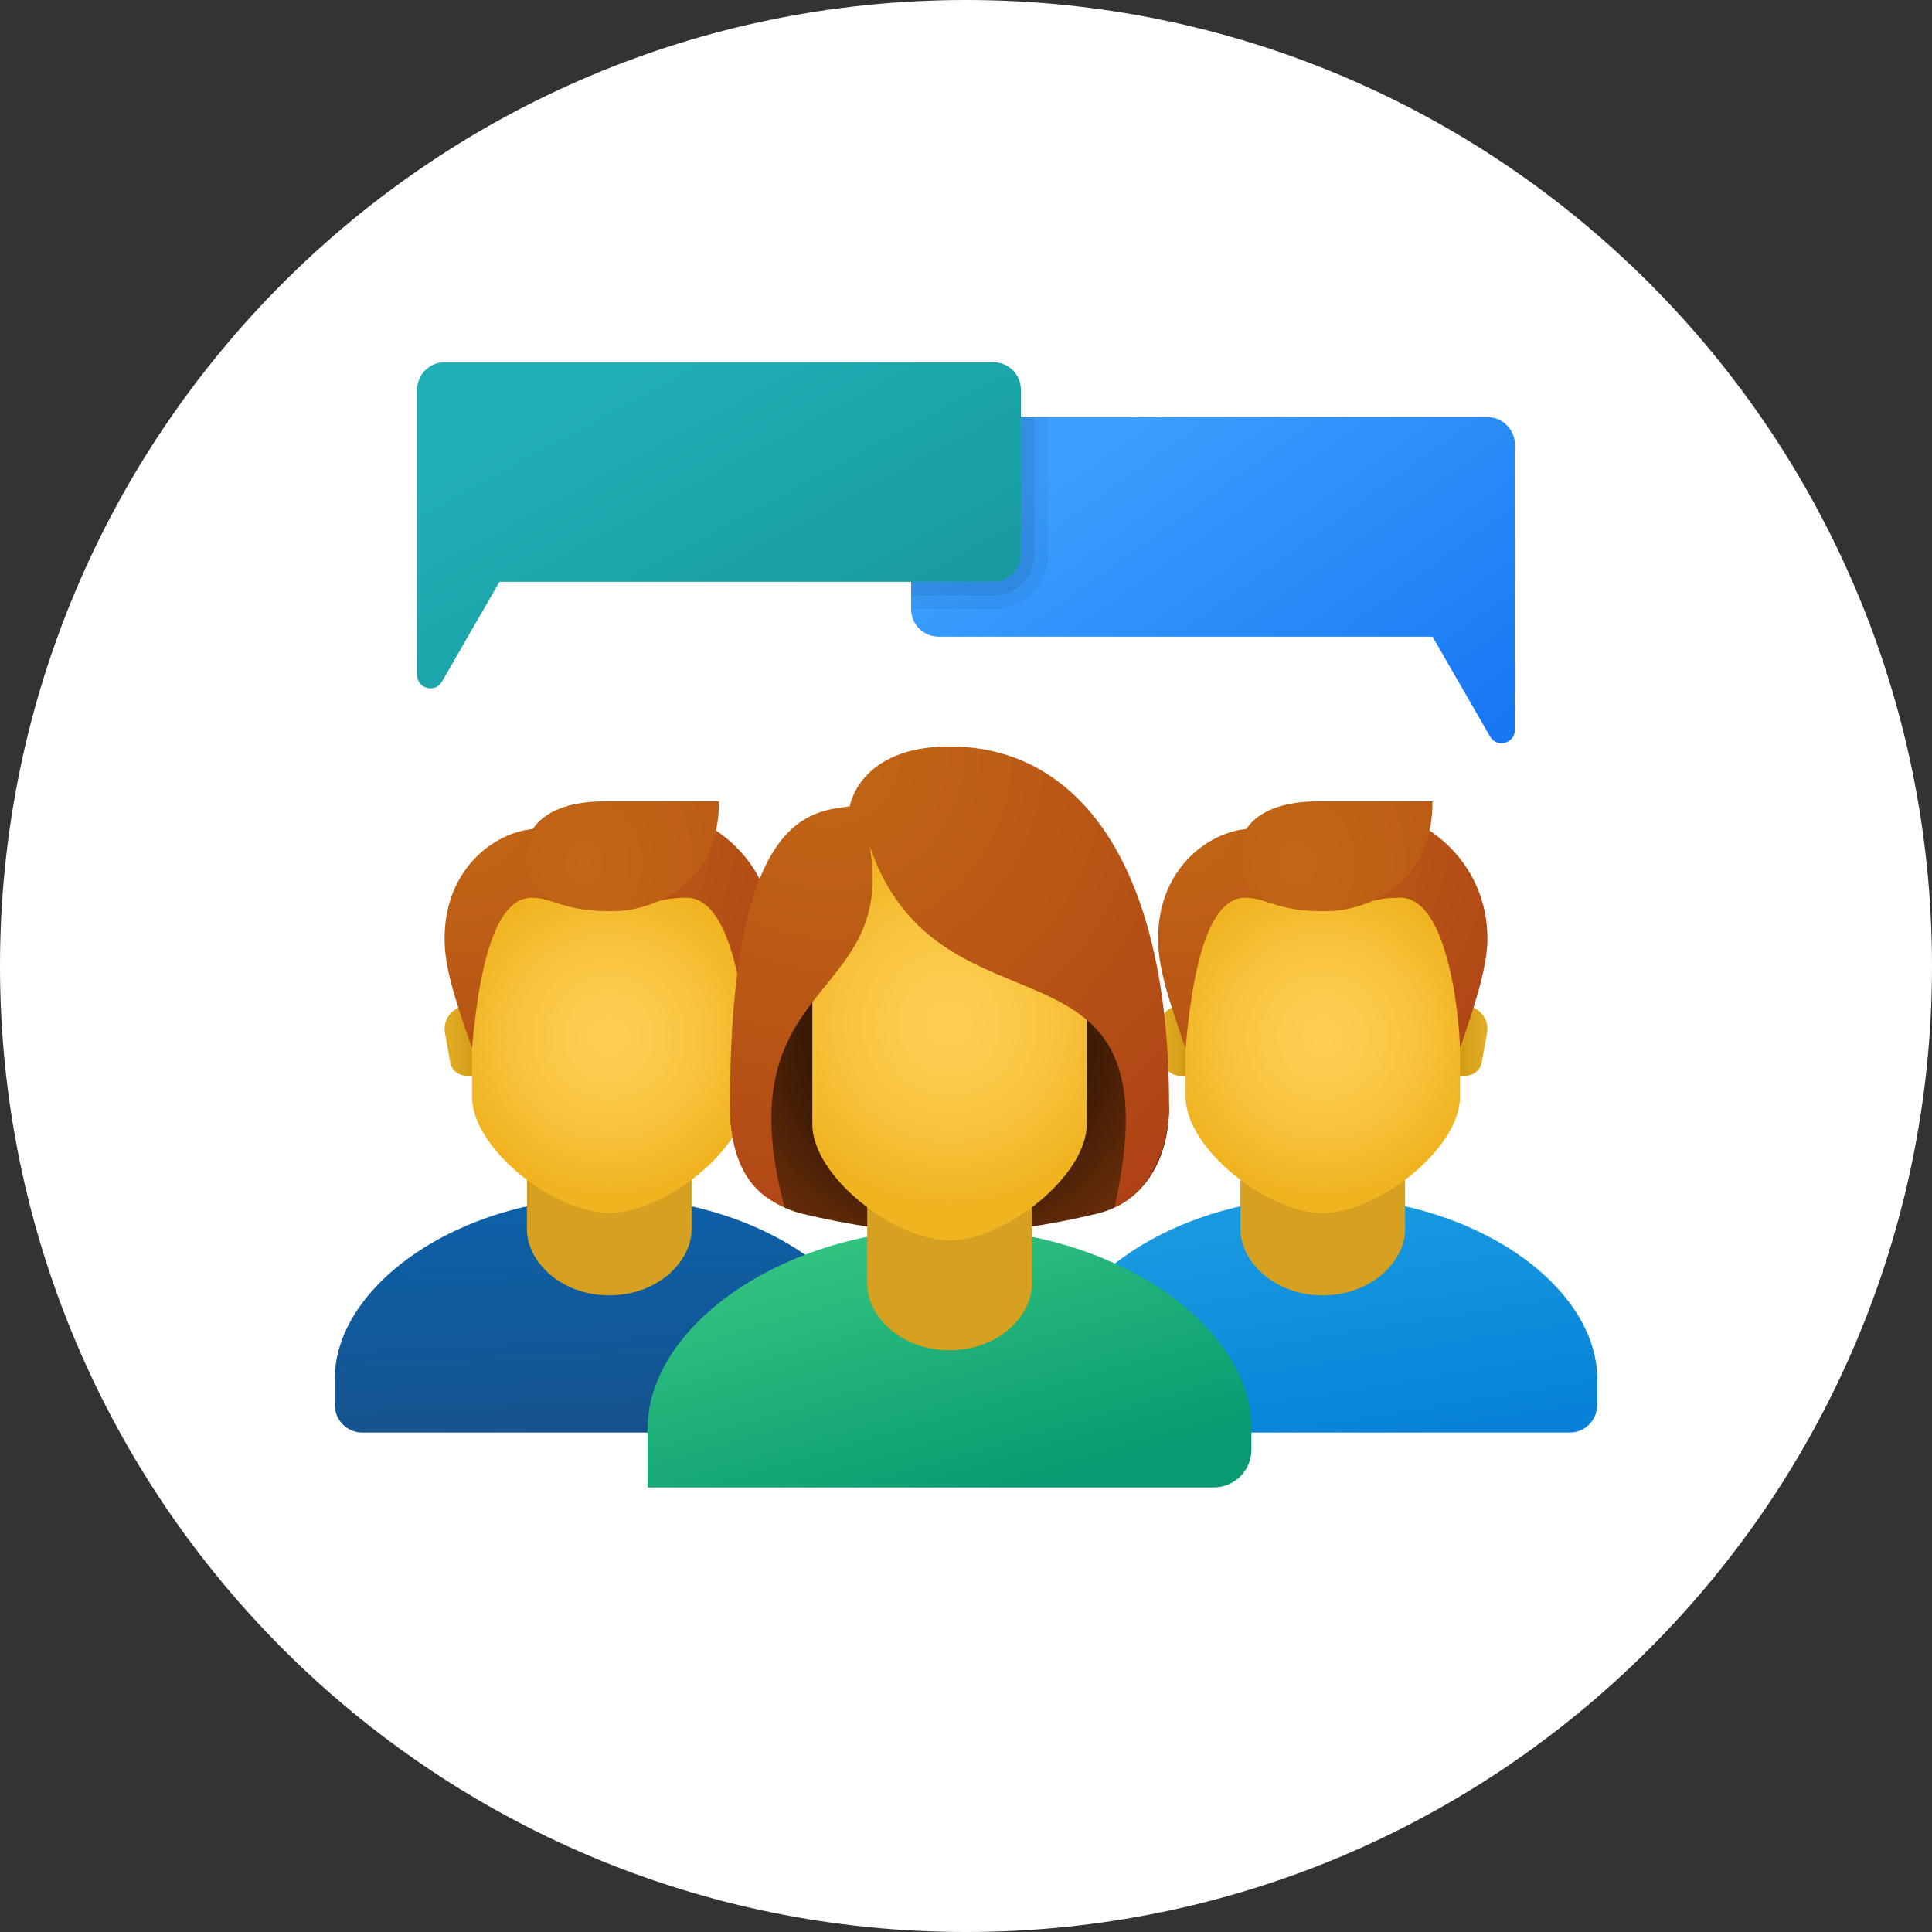 <svg width="88" height="88" viewBox="0 0 88 88" fill="none" xmlns="http://www.w3.org/2000/svg">
<rect x="0" y="0" width="88" height="88" fill="#333333" stroke="none"/>
<path d="M44 88C68.3 88 88 68.3 88 44C88 19.7 68.3 0 44 0C19.7 0 0 19.7 0 44C0 68.3 19.7 88 44 88Z" fill="white"/>
<path d="M60.25 54.536C53.346 54.536 47.75 58.604 47.75 62.795V64C47.75 64.69 48.31 65.25 49 65.25H71.5C72.19 65.25 72.75 64.69 72.75 64V62.795C72.75 58.604 67.154 54.536 60.25 54.536Z" fill="url(#paint0_linear_424_861)"/>
<path d="M64 56C64 57.422 62.5 59 60.25 59C58 59 56.5 57.422 56.5 56C56.5 54.023 56.5 50.724 56.5 50.724H64C64 50.724 64 54.023 64 56Z" fill="#D6A121"/>
<path d="M66.619 45.786H65.676V49H66.745C67.112 49 67.426 48.749 67.489 48.405L67.735 47.036C67.851 46.383 67.319 45.786 66.619 45.786Z" fill="url(#paint1_linear_424_861)"/>
<path d="M53.881 45.786H54.824V49H53.755C53.388 49 53.074 48.749 53.011 48.405L52.765 47.036C52.649 46.383 53.181 45.786 53.881 45.786Z" fill="url(#paint2_linear_424_861)"/>
<path d="M60.25 39.209C57.166 39.209 54 39.678 54 46.344C54 46.877 54 49.384 54 49.954C54 52.334 57.75 55.25 60.25 55.25C62.75 55.25 66.5 52.334 66.5 49.954C66.5 49.384 66.5 46.877 66.5 46.344C66.5 39.678 63.334 39.209 60.25 39.209Z" fill="url(#paint3_radial_424_861)"/>
<path d="M60.25 36.5C59 36.5 57.036 37.75 57.036 37.75C55.271 37.75 52.75 39.405 52.75 42.75C52.75 43.969 53.117 45.224 54 47.75C54.421 42.926 55.369 40.891 56.72 40.891C57.699 40.891 58.145 41.5 60.25 41.5C62.028 41.5 62.015 40.891 63.78 40.891C66.095 40.891 66.5 46.99 66.5 47.75C67.382 45.224 67.75 43.815 67.75 42.75C67.75 39.377 65.044 36.5 60.25 36.5Z" fill="url(#paint4_radial_424_861)"/>
<path d="M60.066 36.5C56.884 36.5 56.514 38.188 56.514 38.447C56.514 38.595 56.5 38.919 56.5 39.471C56.5 40.024 57.06 41.5 60.376 41.5C62.38 41.5 65.25 40.22 65.25 36.5C65.25 36.5 64.605 36.5 60.066 36.5Z" fill="url(#paint5_radial_424_861)"/>
<path d="M27.75 54.536C20.846 54.536 15.25 58.604 15.25 62.795V64C15.25 64.69 15.81 65.25 16.5 65.25H39C39.69 65.25 40.25 64.69 40.25 64V62.795C40.25 58.604 34.654 54.536 27.75 54.536Z" fill="url(#paint6_linear_424_861)"/>
<path d="M31.5 56C31.5 57.422 30 59 27.75 59C25.5 59 24 57.422 24 56C24 54.023 24 50.724 24 50.724H31.5C31.5 50.724 31.5 54.023 31.5 56Z" fill="#D6A121"/>
<path d="M34.119 45.786H33.176V49H34.245C34.612 49 34.926 48.749 34.989 48.405L35.235 47.036C35.351 46.383 34.819 45.786 34.119 45.786Z" fill="url(#paint7_linear_424_861)"/>
<path d="M21.381 45.786H22.324V49H21.255C20.888 49 20.574 48.749 20.511 48.405L20.266 47.038C20.149 46.383 20.681 45.786 21.381 45.786Z" fill="url(#paint8_linear_424_861)"/>
<path d="M27.75 39.209C24.666 39.209 21.5 39.678 21.5 46.344C21.5 46.877 21.5 49.384 21.5 49.954C21.5 52.334 25.25 55.25 27.75 55.25C30.25 55.25 34 52.334 34 49.954C34 49.384 34 46.877 34 46.344C34 39.678 30.834 39.209 27.75 39.209Z" fill="url(#paint9_radial_424_861)"/>
<path d="M27.75 36.5C26.5 36.5 24.536 37.75 24.536 37.75C22.771 37.75 20.25 39.405 20.25 42.75C20.25 43.969 20.617 45.224 21.5 47.75C21.921 42.926 22.869 40.891 24.22 40.891C25.199 40.891 25.645 41.5 27.75 41.5C29.527 41.5 29.515 40.891 31.28 40.891C33.595 40.891 34 46.99 34 47.75C34.883 45.224 35.25 43.815 35.25 42.75C35.25 39.377 32.544 36.5 27.75 36.5Z" fill="url(#paint10_radial_424_861)"/>
<path d="M27.566 36.5C24.384 36.5 24.014 38.188 24.014 38.447C24.014 38.596 24 38.92 24 39.471C24 40.024 24.56 41.5 27.876 41.5C29.88 41.5 32.75 40.22 32.75 36.5C32.75 36.5 32.105 36.5 27.566 36.5Z" fill="url(#paint11_radial_424_861)"/>
<path d="M42.75 19H67.75C68.44 19 69 19.56 69 20.25V33.248C69 33.866 68.18 34.085 67.871 33.55L65.25 29H42.75C42.06 29 41.5 28.44 41.5 27.75V20.25C41.5 19.56 42.06 19 42.75 19Z" fill="url(#paint12_linear_424_861)"/>
<path opacity="0.05" d="M45.25 27.75H41.5V19H47.75V25.25C47.75 26.631 46.631 27.75 45.25 27.75Z" fill="black"/>
<path opacity="0.07" d="M45.25 27.125H41.5V19H47.125V25.25C47.125 26.285 46.285 27.125 45.25 27.125Z" fill="black"/>
<path d="M45.25 16.5H20.25C19.56 16.5 19 17.06 19 17.75V30.747C19 31.366 19.82 31.585 20.129 31.05L22.75 26.5H45.25C45.94 26.5 46.5 25.94 46.5 25.25V17.75C46.5 17.06 45.94 16.5 45.25 16.5Z" fill="url(#paint13_linear_424_861)"/>
<path d="M43.25 37.494C35.237 37.494 33.25 50.432 33.25 50.432C33.25 52.736 34.32 54.754 36.56 55.289C38.479 55.748 40.892 56.171 43.25 56.171C45.608 56.171 48.021 55.746 49.94 55.289C52.18 54.754 53.25 52.735 53.25 50.432C53.25 50.432 51.263 37.494 43.25 37.494Z" fill="url(#paint14_radial_424_861)"/>
<path d="M43.25 55.964C35.656 55.964 29.5 60.438 29.5 65.049V67.75H55.281C56.23 67.75 57 66.98 57 66.031V65.049C57 60.439 50.844 55.964 43.25 55.964Z" fill="url(#paint15_linear_424_861)"/>
<path d="M47 58.5C47 59.922 45.5 61.5 43.25 61.5C41 61.5 39.5 59.922 39.5 58.5C39.5 56.523 39.5 53.224 39.5 53.224H47C47 53.224 47 56.523 47 58.5Z" fill="#D6A121"/>
<path d="M43.25 36.709C40.166 36.709 37 37.178 37 43.844C37 44.377 37 50.634 37 51.204C37 53.584 40.75 56.5 43.25 56.5C45.75 56.5 49.5 53.584 49.5 51.204C49.5 50.634 49.5 44.377 49.5 43.844C49.5 37.178 46.334 36.709 43.25 36.709Z" fill="url(#paint16_radial_424_861)"/>
<path d="M43.25 34C39.123 34 38.705 36.727 38.705 36.727C37.026 36.975 33.25 36.915 33.25 50.364C33.25 53.575 34.716 54.569 35.733 54.989C32.943 44.494 40.867 45.733 39.614 38.545C42.833 47.941 53.758 41.58 50.767 54.989C52.328 54.329 53.25 52.35 53.25 50.364C53.25 39.381 49.135 34 43.25 34Z" fill="url(#paint17_radial_424_861)"/>
<defs>
<linearGradient id="paint0_linear_424_861" x1="58.961" y1="55.344" x2="60.69" y2="65.953" gradientUnits="userSpaceOnUse">
<stop stop-color="#199AE0"/>
<stop offset="1" stop-color="#0782D8"/>
</linearGradient>
<linearGradient id="paint1_linear_424_861" x1="66.195" y1="47.392" x2="67.505" y2="47.392" gradientUnits="userSpaceOnUse">
<stop stop-color="#C48F0C"/>
<stop offset="0.251" stop-color="#D19B16"/>
<stop offset="0.619" stop-color="#DCA51F"/>
<stop offset="1" stop-color="#E0A922"/>
</linearGradient>
<linearGradient id="paint2_linear_424_861" x1="54.304" y1="47.392" x2="52.994" y2="47.392" gradientUnits="userSpaceOnUse">
<stop stop-color="#C48F0C"/>
<stop offset="0.251" stop-color="#D19B16"/>
<stop offset="0.619" stop-color="#DCA51F"/>
<stop offset="1" stop-color="#E0A922"/>
</linearGradient>
<radialGradient id="paint3_radial_424_861" cx="0" cy="0" r="1" gradientUnits="userSpaceOnUse" gradientTransform="translate(60.252 47.23) scale(7.191)">
<stop stop-color="#FFCF54"/>
<stop offset="0.261" stop-color="#FDCB4D"/>
<stop offset="0.639" stop-color="#F7C13A"/>
<stop offset="1" stop-color="#F0B421"/>
</radialGradient>
<radialGradient id="paint4_radial_424_861" cx="0" cy="0" r="1" gradientUnits="userSpaceOnUse" gradientTransform="translate(53.836 37.368) scale(19.704 18.807)">
<stop stop-color="#C26715"/>
<stop offset="0.508" stop-color="#B85515"/>
<stop offset="1" stop-color="#AD3F16"/>
</radialGradient>
<radialGradient id="paint5_radial_424_861" cx="0" cy="0" r="1" gradientUnits="userSpaceOnUse" gradientTransform="translate(59.1 39.309) scale(20.575 23.989)">
<stop stop-color="#C26715"/>
<stop offset="0.508" stop-color="#B85515"/>
<stop offset="1" stop-color="#AD3F16"/>
</radialGradient>
<linearGradient id="paint6_linear_424_861" x1="27.314" y1="54.49" x2="27.881" y2="66.032" gradientUnits="userSpaceOnUse">
<stop stop-color="#0D61A9"/>
<stop offset="1" stop-color="#16528C"/>
</linearGradient>
<linearGradient id="paint7_linear_424_861" x1="33.695" y1="47.392" x2="35.005" y2="47.392" gradientUnits="userSpaceOnUse">
<stop stop-color="#C48F0C"/>
<stop offset="0.251" stop-color="#D19B16"/>
<stop offset="0.619" stop-color="#DCA51F"/>
<stop offset="1" stop-color="#E0A922"/>
</linearGradient>
<linearGradient id="paint8_linear_424_861" x1="21.804" y1="47.392" x2="20.494" y2="47.392" gradientUnits="userSpaceOnUse">
<stop stop-color="#C48F0C"/>
<stop offset="0.251" stop-color="#D19B16"/>
<stop offset="0.619" stop-color="#DCA51F"/>
<stop offset="1" stop-color="#E0A922"/>
</linearGradient>
<radialGradient id="paint9_radial_424_861" cx="0" cy="0" r="1" gradientUnits="userSpaceOnUse" gradientTransform="translate(27.751 47.23) scale(7.191)">
<stop stop-color="#FFCF54"/>
<stop offset="0.261" stop-color="#FDCB4D"/>
<stop offset="0.639" stop-color="#F7C13A"/>
<stop offset="1" stop-color="#F0B421"/>
</radialGradient>
<radialGradient id="paint10_radial_424_861" cx="0" cy="0" r="1" gradientUnits="userSpaceOnUse" gradientTransform="translate(21.335 37.368) scale(19.704 18.807)">
<stop stop-color="#C26715"/>
<stop offset="0.508" stop-color="#B85515"/>
<stop offset="1" stop-color="#AD3F16"/>
</radialGradient>
<radialGradient id="paint11_radial_424_861" cx="0" cy="0" r="1" gradientUnits="userSpaceOnUse" gradientTransform="translate(26.6 39.309) scale(20.575 23.989)">
<stop stop-color="#C26715"/>
<stop offset="0.508" stop-color="#B85515"/>
<stop offset="1" stop-color="#AD3F16"/>
</radialGradient>
<linearGradient id="paint12_linear_424_861" x1="51.61" y1="18.921" x2="63.926" y2="36.104" gradientUnits="userSpaceOnUse">
<stop stop-color="#3B9FFF"/>
<stop offset="1" stop-color="#1877F2"/>
</linearGradient>
<linearGradient id="paint13_linear_424_861" x1="28.831" y1="16.921" x2="37.719" y2="33.362" gradientUnits="userSpaceOnUse">
<stop stop-color="#20AFB5"/>
<stop offset="1" stop-color="#16979D"/>
</linearGradient>
<radialGradient id="paint14_radial_424_861" cx="0" cy="0" r="1" gradientUnits="userSpaceOnUse" gradientTransform="translate(43.057 47.148) scale(10.669)">
<stop offset="0.376" stop-color="#261103"/>
<stop offset="0.68" stop-color="#431D06"/>
<stop offset="1" stop-color="#662C09"/>
</radialGradient>
<linearGradient id="paint15_linear_424_861" x1="40.218" y1="55.586" x2="43.947" y2="68.416" gradientUnits="userSpaceOnUse">
<stop stop-color="#33C481"/>
<stop offset="1" stop-color="#099A71"/>
</linearGradient>
<radialGradient id="paint16_radial_424_861" cx="0" cy="0" r="1" gradientUnits="userSpaceOnUse" gradientTransform="translate(43.252 46.607) scale(8.277)">
<stop stop-color="#FFCF54"/>
<stop offset="0.261" stop-color="#FDCB4D"/>
<stop offset="0.639" stop-color="#F7C13A"/>
<stop offset="1" stop-color="#F0B421"/>
</radialGradient>
<radialGradient id="paint17_radial_424_861" cx="0" cy="0" r="1" gradientUnits="userSpaceOnUse" gradientTransform="translate(37.778 34.413) scale(25.596)">
<stop stop-color="#C26715"/>
<stop offset="0.508" stop-color="#B85515"/>
<stop offset="1" stop-color="#AD3F16"/>
</radialGradient>
</defs>
</svg>
